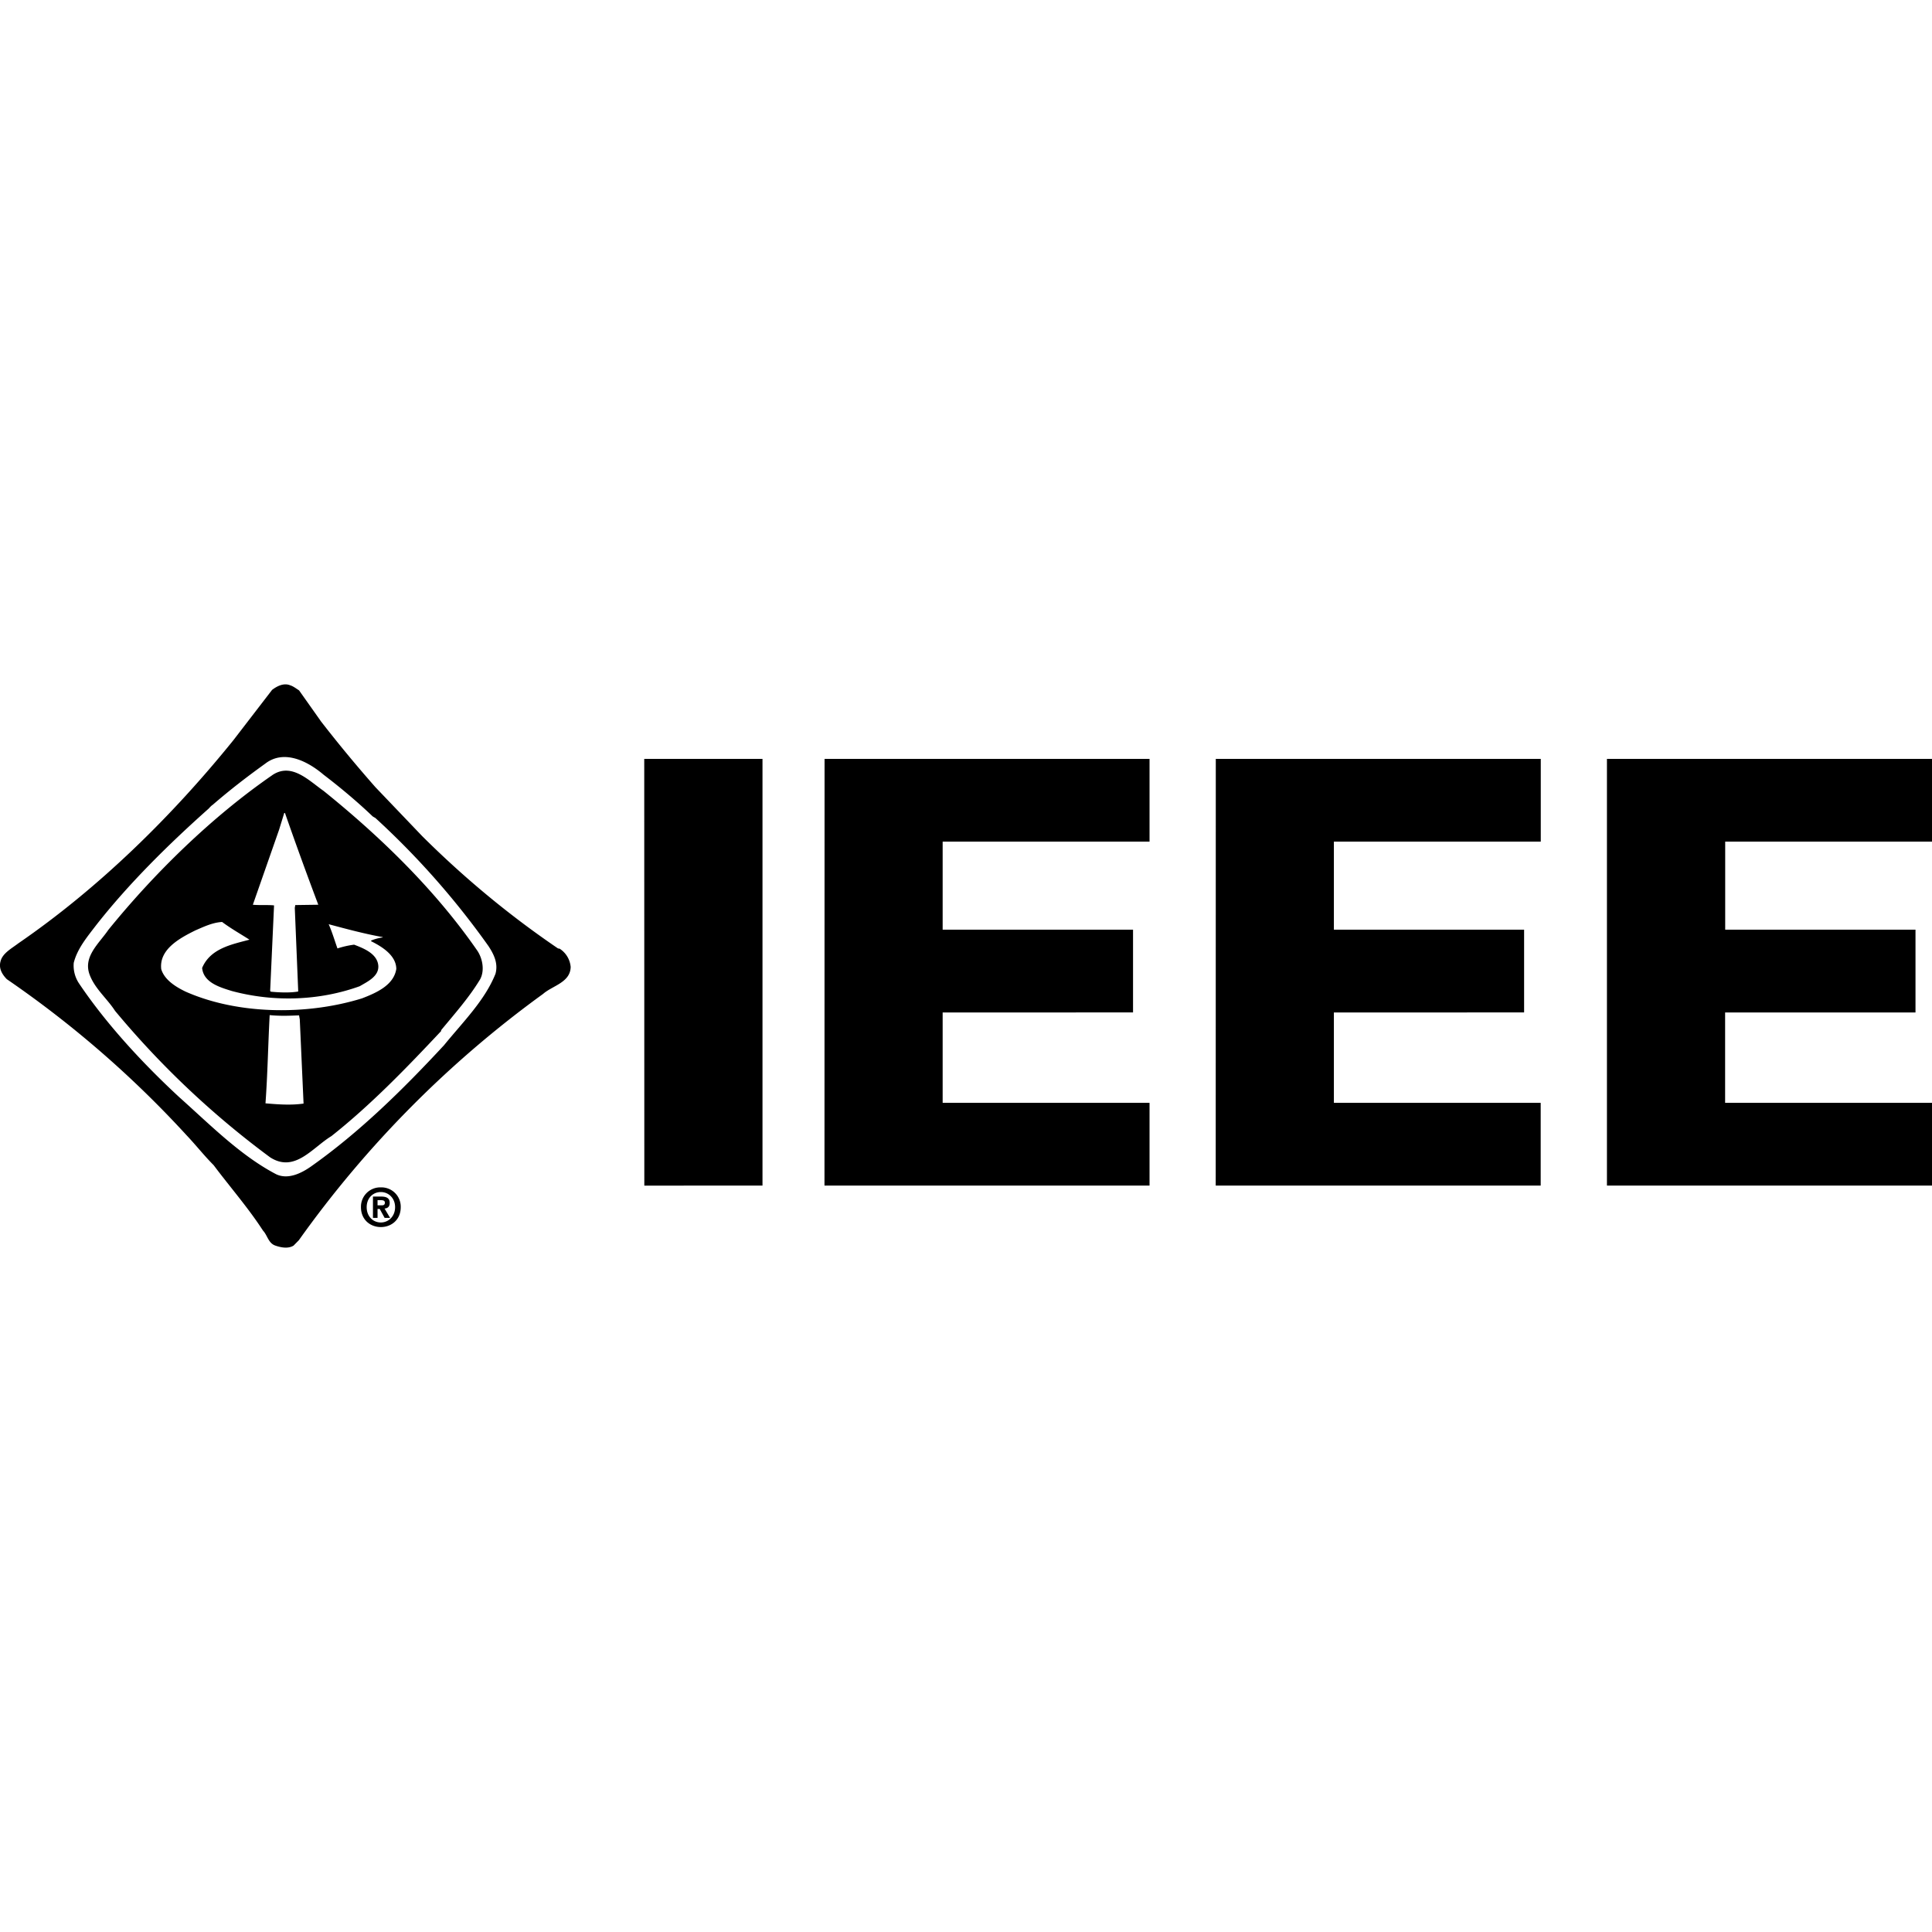 <svg xmlns="http://www.w3.org/2000/svg" xmlns:xlink="http://www.w3.org/1999/xlink" width="24" height="24" viewBox="0 0 24 24"><path fill="currentColor" d="M4.74 14.973h-.05v-.064h.04c.022 0 .051.002.051.03s-.015.034-.04.034zm.101-.03c0-.06-.04-.079-.109-.079h-.099v.265h.057v-.111h.027l.061.111h.068l-.069-.116c.036-.003.064-.02.064-.07m-.11.243c-.098 0-.176-.076-.176-.19c0-.113.078-.188.176-.188c.095 0 .177.075.177.188c0 .114-.082.19-.177.19m-.247-.19c0 .156.116.247.247.247c.13 0 .247-.09.247-.247a.24.24 0 0 0-.247-.246a.24.24 0 0 0-.247.246M3.35 12.61c-.02.374-.025.72-.052 1.096c.148.013.315.026.473.003l-.047-1.046l-.009-.05c-.12.005-.234.01-.365-.003m-.926-1.051c-.182.091-.45.23-.421.48c.04.136.187.224.304.28c.647.286 1.506.295 2.19.083c.168-.065.395-.16.426-.366c-.002-.171-.183-.279-.313-.344v-.008a.6.6 0 0 1 .144-.039v-.004c-.228-.041-.45-.101-.671-.16c.043.097.073.2.109.301q.1-.033.207-.047c.117.045.284.11.3.256c.014.137-.136.204-.23.26c-.501.181-1.065.2-1.588.06c-.144-.045-.353-.103-.37-.287c.102-.242.367-.292.588-.351c-.114-.073-.23-.138-.34-.22c-.119.007-.227.059-.335.106m1.107-1.46l-.064.208l-.326.932c.082.008.183 0 .263.008v.008l-.048 1.054l.008.01c.104.01.234.016.34-.002V12.3l-.042-1.022l.006-.035l.286-.004a47 47 0 0 1-.414-1.14zm-.15-.469c.239-.163.453.065.639.195c.717.578 1.393 1.238 1.909 1.984c.065.096.094.246.036.355c-.134.223-.314.426-.485.633v.011c-.426.454-.876.92-1.363 1.305c-.237.144-.455.46-.761.264a11 11 0 0 1-1.927-1.82c-.096-.149-.246-.271-.312-.44c-.093-.23.112-.394.229-.566c.576-.71 1.291-1.407 2.034-1.92zm.6-.678l-.266-.376c-.032-.02-.073-.052-.108-.062c-.079-.034-.163.007-.227.056l-.48.624c-.769.953-1.68 1.843-2.673 2.525c-.079.061-.195.121-.22.222c-.026.091.022.166.078.223a13 13 0 0 1 2.234 1.94c.12.127.217.252.335.37c.198.265.43.53.613.813c.057.06.066.158.156.187c.07.024.156.04.223 0l.066-.067a13.3 13.3 0 0 1 3.034-3.06c.117-.103.34-.142.343-.336a.3.3 0 0 0-.137-.226l-.02-.003c-.6-.408-1.159-.87-1.686-1.394l-.582-.609a17 17 0 0 1-.684-.827zm.039.672c.206.157.42.336.61.518l.034.02a10 10 0 0 1 1.405 1.592c.065.1.122.212.086.343c-.133.332-.403.597-.639.887c-.51.55-1.05 1.081-1.652 1.506c-.122.086-.287.166-.433.097c-.444-.232-.818-.613-1.207-.96c-.45-.417-.902-.904-1.244-1.413a.4.4 0 0 1-.064-.253c.044-.176.165-.32.279-.469c.403-.514.897-1.002 1.397-1.447c.011-.012.032-.036.05-.047c.215-.186.428-.35.652-.511c.234-.182.529-.031.726.137m15.942-.197H24v1.028h-2.569v1.094h2.364v1.028H21.43V13.7H24v1.028h-4.038zm-4.859 0h4.037v1.028h-2.57v1.094h2.363v1.028H16.57V13.7h2.569v1.028h-4.037zm-4.86 0h4.037v1.028h-2.57v1.094h2.365v1.028H11.71V13.7h2.57v1.028h-4.038zm-2.24 0h1.469v5.301H8.004Z"/></svg>
